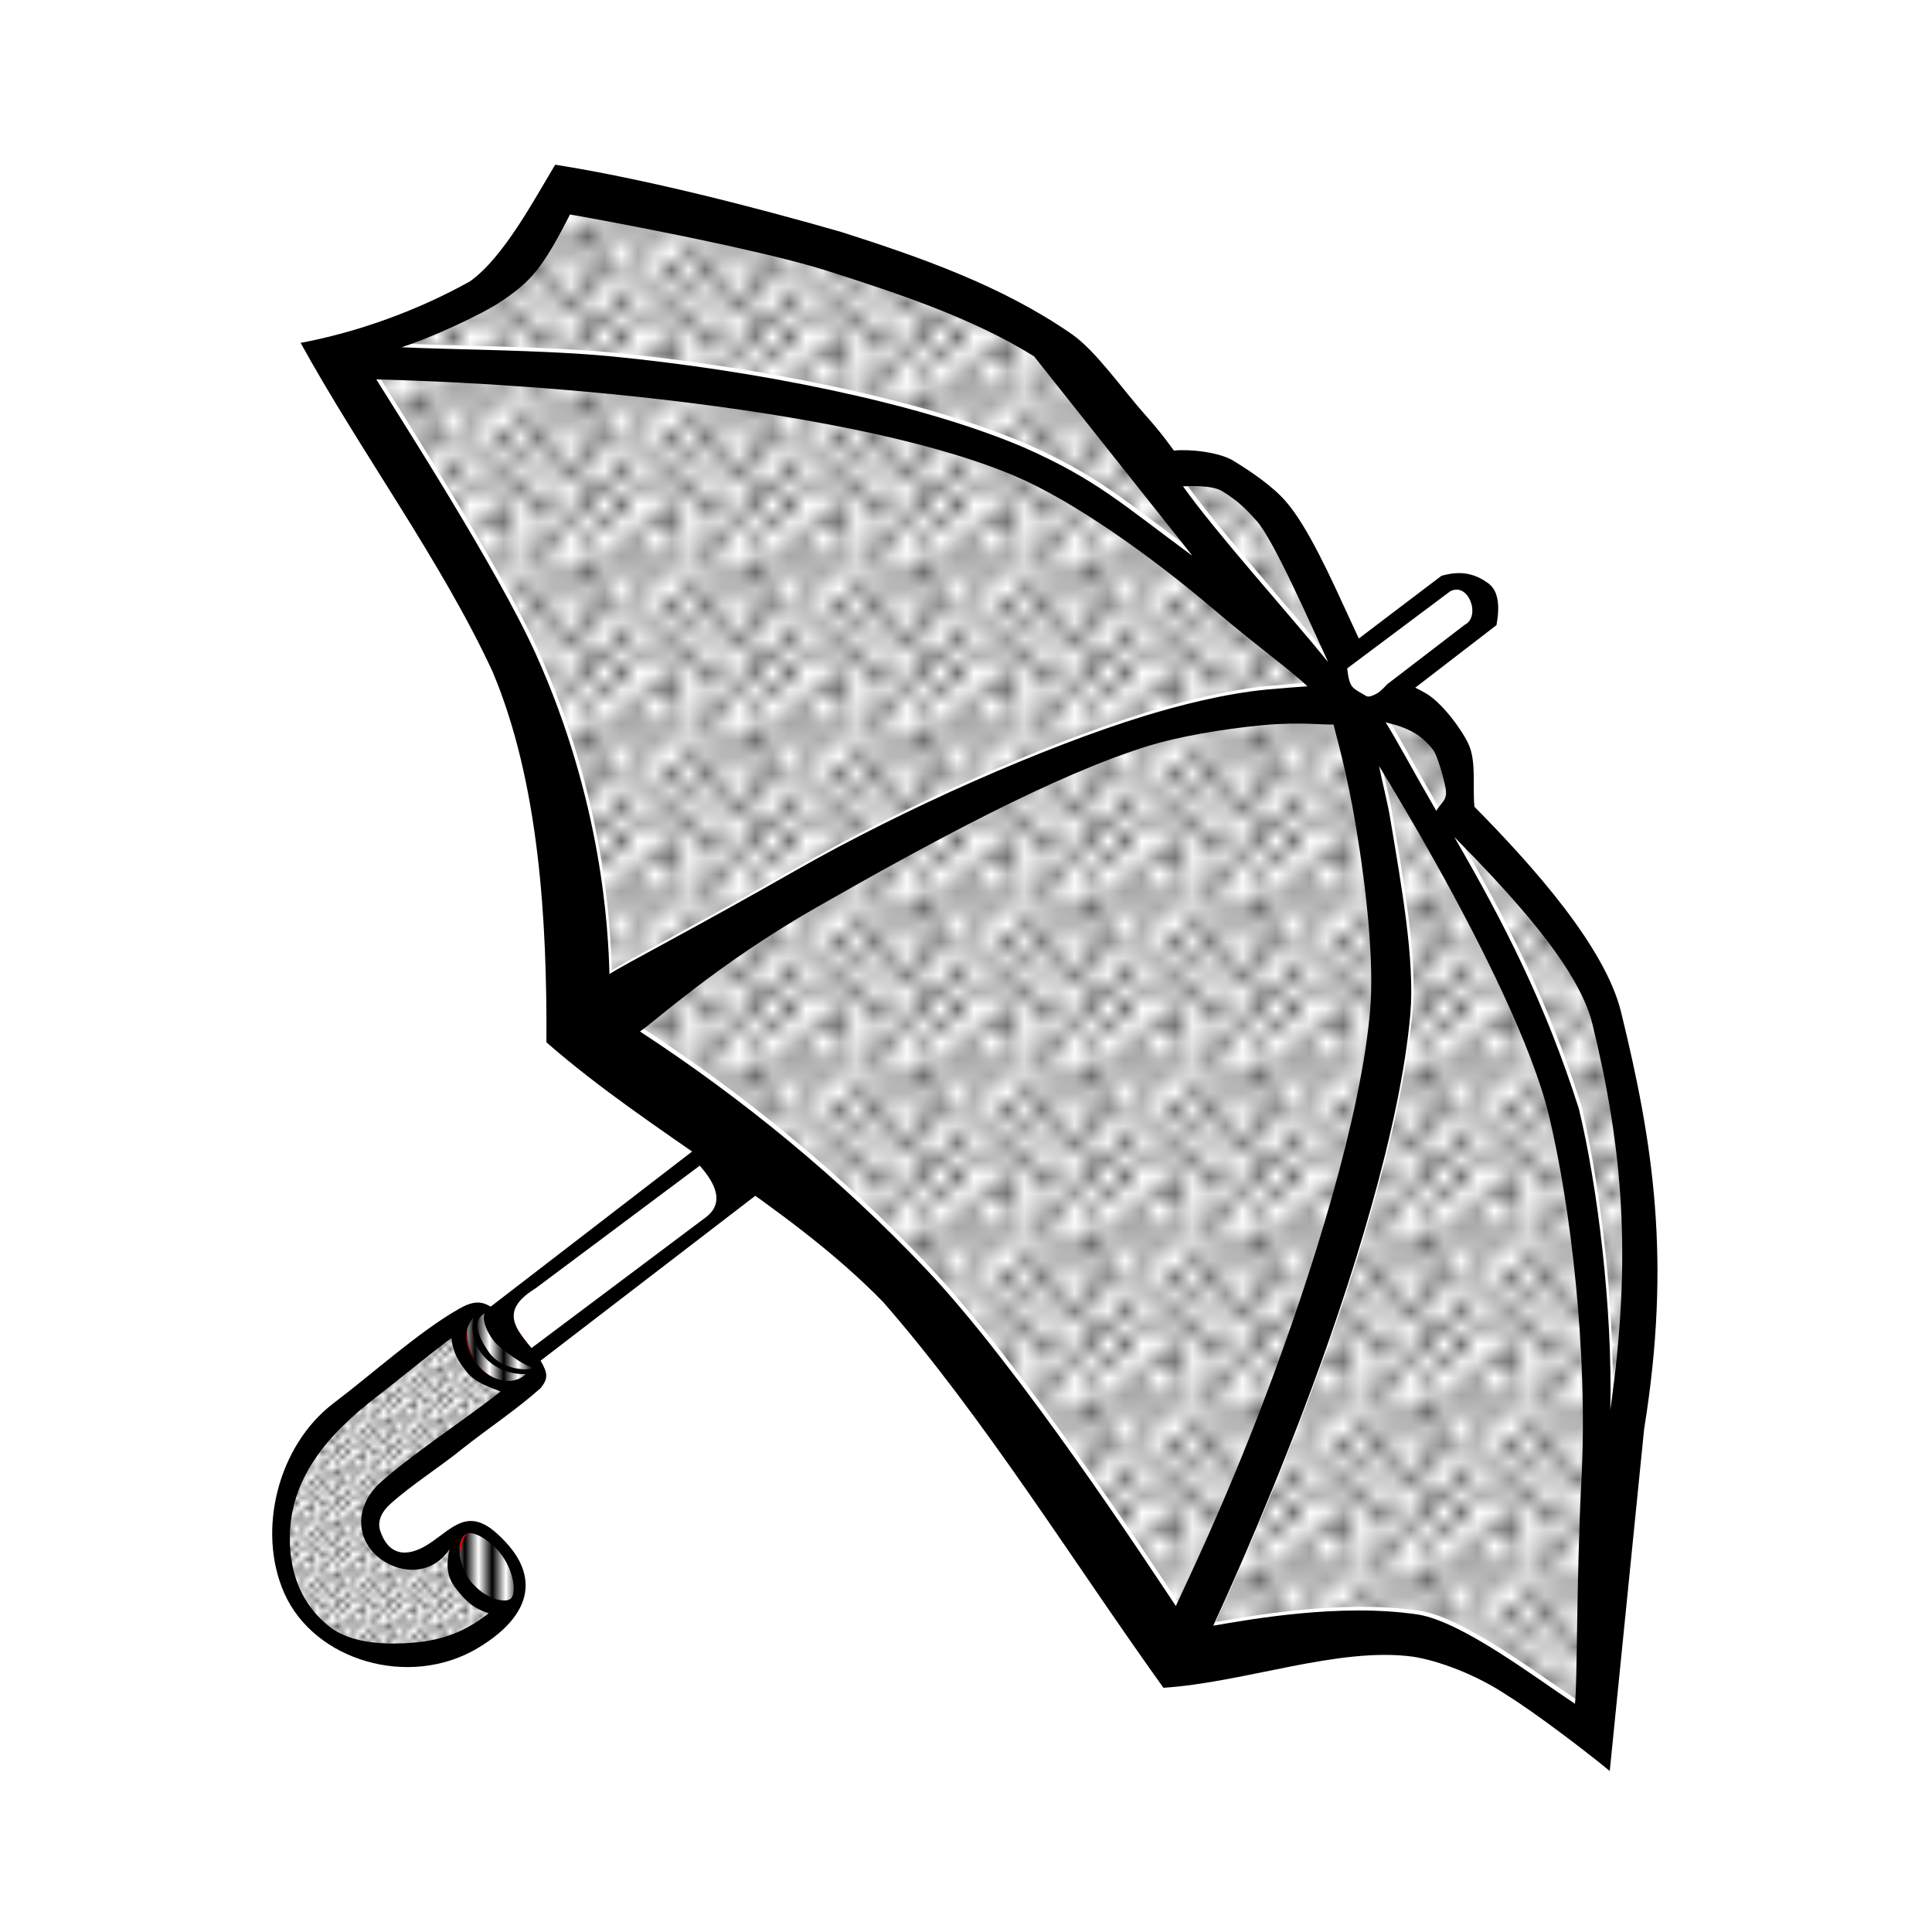 <svg:svg xmlns:dc="http://purl.org/dc/elements/1.1/" xmlns:ns1="http://sodipodi.sourceforge.net/DTD/sodipodi-0.dtd" xmlns:ns2="http://www.inkscape.org/namespaces/inkscape" xmlns:ns3="http://www.w3.org/1999/xlink" xmlns:ns5="http://creativecommons.org/ns#" xmlns:rdf="http://www.w3.org/1999/02/22-rdf-syntax-ns#" xmlns:svg="http://www.w3.org/2000/svg" height="121.495" id="svg4208" version="1.1" viewBox="-13.576 -6.581 121.495 121.495" width="121.495" ns1:docname="schirm-lineart.svg" ns2:version="0.91 r13725">
  <svg:title id="title5154">umbrella - lineart</svg:title>
  <svg:defs id="defs4210">
    <svg:pattern id="pattern6002" patternTransform="matrix(0.344,0,0,0.344,86.267,4.243)" ns2:collect="always" ns3:href="#Polkadots-large" />
    <svg:pattern height="10" id="Polkadots-large" patternTransform="translate(0,0) scale(10,10)" patternUnits="userSpaceOnUse" width="10" ns2:collect="always" ns2:stockid="Polka dots, large">
      <svg:circle cx="2.567" cy="0.810" id="circle5573" r="0.45" style="fill:black;stroke:none" />
      <svg:circle cx="3.048" cy="2.33" id="circle5575" r="0.45" style="fill:black;stroke:none" />
      <svg:circle cx="4.418" cy="2.415" id="circle5577" r="0.45" style="fill:black;stroke:none" />
      <svg:circle cx="1.844" cy="3.029" id="circle5579" r="0.45" style="fill:black;stroke:none" />
      <svg:circle cx="6.08" cy="1.363" id="circle5581" r="0.45" style="fill:black;stroke:none" />
      <svg:circle cx="5.819" cy="4.413" id="circle5583" r="0.45" style="fill:black;stroke:none" />
      <svg:circle cx="4.305" cy="4.048" id="circle5585" r="0.45" style="fill:black;stroke:none" />
      <svg:circle cx="5.541" cy="3.045" id="circle5587" r="0.45" style="fill:black;stroke:none" />
      <svg:circle cx="4.785" cy="5.527" id="circle5589" r="0.45" style="fill:black;stroke:none" />
      <svg:circle cx="2.667" cy="5.184" id="circle5591" r="0.45" style="fill:black;stroke:none" />
      <svg:circle cx="7.965" cy="1.448" id="circle5593" r="0.45" style="fill:black;stroke:none" />
      <svg:circle cx="7.047" cy="5.049" id="circle5595" r="0.45" style="fill:black;stroke:none" />
      <svg:circle cx="4.340" cy="0.895" id="circle5597" r="0.45" style="fill:black;stroke:none" />
      <svg:circle cx="7.125" cy="0.340" id="circle5599" r="0.45" style="fill:black;stroke:none" />
      <svg:circle cx="9.553" cy="1.049" id="circle5601" r="0.45" style="fill:black;stroke:none" />
      <svg:circle cx="7.006" cy="2.689" id="circle5603" r="0.45" style="fill:black;stroke:none" />
      <svg:circle cx="8.909" cy="2.689" id="circle5605" r="0.45" style="fill:black;stroke:none" />
      <svg:circle cx="9.315" cy="4.407" id="circle5607" r="0.45" style="fill:black;stroke:none" />
      <svg:circle cx="7.820" cy="3.870" id="circle5609" r="0.45" style="fill:black;stroke:none" />
      <svg:circle cx="8.270" cy="5.948" id="circle5611" r="0.45" style="fill:black;stroke:none" />
      <svg:circle cx="7.973" cy="7.428" id="circle5613" r="0.45" style="fill:black;stroke:none" />
      <svg:circle cx="9.342" cy="8.072" id="circle5615" r="0.45" style="fill:black;stroke:none" />
      <svg:circle cx="8.206" cy="9.315" id="circle5617" r="0.45" style="fill:black;stroke:none" />
      <svg:circle cx="9.682" cy="9.475" id="circle5619" r="0.45" style="fill:black;stroke:none" />
      <svg:circle cx="9.688" cy="6.186" id="circle5621" r="0.45" style="fill:black;stroke:none" />
      <svg:circle cx="3.379" cy="6.296" id="circle5623" r="0.45" style="fill:black;stroke:none" />
      <svg:circle cx="2.871" cy="8.204" id="circle5625" r="0.45" style="fill:black;stroke:none" />
      <svg:circle cx="4.59" cy="8.719" id="circle5627" r="0.45" style="fill:black;stroke:none" />
      <svg:circle cx="3.181" cy="9.671" id="circle5629" r="0.45" style="fill:black;stroke:none" />
      <svg:circle cx="5.734" cy="7.315" id="circle5631" r="0.45" style="fill:black;stroke:none" />
      <svg:circle cx="6.707" cy="6.513" id="circle5633" r="0.45" style="fill:black;stroke:none" />
      <svg:circle cx="5.730" cy="9.670" id="circle5635" r="0.45" style="fill:black;stroke:none" />
      <svg:circle cx="6.535" cy="8.373" id="circle5637" r="0.45" style="fill:black;stroke:none" />
      <svg:circle cx="4.37" cy="7.154" id="circle5639" r="0.45" style="fill:black;stroke:none" />
      <svg:circle cx="0.622" cy="7.25" id="circle5641" r="0.45" style="fill:black;stroke:none" />
      <svg:circle cx="0.831" cy="5.679" id="circle5643" r="0.45" style="fill:black;stroke:none" />
      <svg:circle cx="1.257" cy="8.519" id="circle5645" r="0.45" style="fill:black;stroke:none" />
      <svg:circle cx="1.989" cy="6.877" id="circle5647" r="0.45" style="fill:black;stroke:none" />
      <svg:circle cx="0.374" cy="3.181" id="circle5649" r="0.45" style="fill:black;stroke:none" />
      <svg:circle cx="1.166" cy="1.664" id="circle5651" r="0.45" style="fill:black;stroke:none" />
      <svg:circle cx="1.151" cy="0.093" id="circle5653" r="0.45" style="fill:black;stroke:none" />
      <svg:circle cx="1.151" cy="10.093" id="circle5655" r="0.45" style="fill:black;stroke:none" />
      <svg:circle cx="1.302" cy="4.451" id="circle5657" r="0.45" style="fill:black;stroke:none" />
      <svg:circle cx="3.047" cy="3.763" id="circle5659" r="0.45" style="fill:black;stroke:none" />
    </svg:pattern>
    <svg:pattern id="pattern6096" patternTransform="matrix(0.961,0,0,2.544,89.095,6.718)" ns2:collect="always" ns3:href="#Strips2_1" />
    <svg:pattern height="1" id="Strips2_1" patternTransform="translate(0,0) scale(10,10)" patternUnits="userSpaceOnUse" width="1.5" ns2:collect="always" ns2:stockid="Stripes 2:1">
      <svg:rect height="2" id="rect5186" style="fill:black;stroke:none" width="1" x="0" y="-0.5" />
    </svg:pattern>
    <svg:pattern id="pattern6098" patternTransform="matrix(0.917,0,0,3.875,87.681,8.132)" ns2:collect="always" ns3:href="#Strips2_1" />
    <svg:pattern id="pattern5883" patternTransform="matrix(1.056,0,0,1.056,-482.719,560.482)" ns2:collect="always" ns3:href="#Polkadots-large" />
  </svg:defs>
  <ns1:namedview bordercolor="#666666" borderopacity="1.0" fit-margin-bottom="1" fit-margin-left="1" fit-margin-right="1" fit-margin-top="1" id="base" pagecolor="#ffffff" showgrid="false" ns2:current-layer="layer1" ns2:cx="45.028771" ns2:cy="194.1661" ns2:document-units="px" ns2:pageopacity="0.0" ns2:pageshadow="2" ns2:window-height="418" ns2:window-maximized="0" ns2:window-width="594" ns2:window-x="175" ns2:window-y="169" ns2:zoom="0.35" />
  <svg:g id="layer1" transform="translate(395.743,-618.196)" ns2:groupmode="layer" ns2:label="Ebene 1">
    <svg:path d="m -387.881,634.037 9.443,-4.38 4.875,-6.618 c 9.782,2.219 21.283,4.55 30.869,10.113 l 5.981,7.596 c 2.197,-0.232 5.905,0.268 8.084,3.303 l 5.161,10.519 4.851,2.627 c 1.303,1.564 1.405,3.472 1.174,5.475 2.561,3.029 6.529,5.814 8.476,10.275 2.292,5.89 2.522,12.965 2.984,17.892 -0.221,10.018 -1.916,19.709 -3.176,29.52 -2.6,-2.187 -7.796,-5.443 -11.818,-6.217 -5.553,-0.318 -9.583,0.97 -14.1,1.688 -6.006,-7.931 -10.123,-16.135 -18.964,-25.2 -5.688,-5.183 -11.82,-9.786 -18.763,-14.969 -0.525,-6.833 -1.217,-14.04 -3.826,-21.915 z" id="path4297" style="fill:#ffffff;fill-opacity:1;fill-rule:evenodd;stroke:#0032ff;stroke-width:0.354;stroke-linecap:butt;stroke-linejoin:miter;stroke-miterlimit:4;stroke-dasharray:none;stroke-opacity:1" ns1:nodetypes="cccccccccccccccccc" ns2:connector-curvature="0" />
    <svg:path d="m -387.881,634.037 9.443,-4.38 4.875,-6.618 c 9.782,2.219 21.283,4.55 30.869,10.113 l 5.981,7.596 c 2.197,-0.232 5.905,0.268 8.084,3.303 l 5.161,10.519 4.851,2.627 c 1.303,1.564 1.405,3.472 1.174,5.475 2.561,3.029 6.529,5.814 8.476,10.275 2.292,5.89 2.522,12.965 2.984,17.892 -0.221,10.018 -1.916,19.709 -3.176,29.52 -2.6,-2.187 -7.796,-5.443 -11.818,-6.217 -5.553,-0.318 -9.583,0.97 -14.1,1.688 -6.006,-7.931 -10.123,-16.135 -18.964,-25.2 -5.688,-5.183 -11.82,-9.786 -18.763,-14.969 -0.525,-6.833 -1.217,-14.04 -3.826,-21.915 z" id="path4297-0" style="fill:url(#pattern5883);fill-opacity:1;fill-rule:evenodd;stroke:#44aa00;stroke-width:0.354;stroke-linecap:butt;stroke-linejoin:miter;stroke-miterlimit:4;stroke-dasharray:none;stroke-opacity:1" ns1:nodetypes="cccccccccccccccccc" ns2:connector-curvature="0" />
    <svg:path d="m -374.258,621.739 c -1.319,2.184 -3.24,5.822 -5.356,7.335 -3.365,1.88 -7.169,3.22 -10.654,3.87 3.698,6.737 8.856,13.731 12.068,20.672 2.944,6.978 3.43,15.71 3.388,23.313 6.661,5.823 15.108,10.095 21.186,16.344 6.308,7.218 12.018,16.449 17.615,24.247 5.144,-0.336 11.001,-2.589 15.691,-1.956 1.574,0.242 3.955,1.11 5.94,2.44 1.685,1.041 4.915,3.493 6.436,4.749 l 2.164,-21.523 c 1.727,-10.665 0.551,-18.016 -1.452,-26.203 -1.002,-4.096 -5.523,-9.162 -9.22,-12.91 -0.133,-1.239 0.14,-2.855 -0.385,-3.963 -0.472,-0.998 -1.7,-2.597 -2.636,-3.15 -1.046,-0.618 -2.111,-0.97 -3.199,-1.212 -0.132,-0.334 -0.518,-1.084 -1.603,-3.444 -1.187,-2.581 -2.641,-5.831 -4.045,-7.439 -0.852,-0.976 -2.199,-1.881 -3.291,-2.551 -0.886,-0.544 -2.761,-0.745 -3.743,-0.64 -0.185,-0.234 -0.637,-0.939 -1.865,-2.318 -1.372,-1.541 -3.048,-3.96 -4.565,-5.012 -4.385,-3.042 -9.548,-4.838 -14.474,-6.413 -5.445,-1.566 -12.408,-3.356 -18,-4.233 z m 0.926,3.132 c 0.93,0.148 11.72,2.116 16.179,3.543 4.489,1.436 9.108,2.956 13.004,5.374 l 9.961,12.548 c -4.382,-3.215 -6.017,-4.801 -10.669,-6.846 -6.695,-2.837 -17.005,-4.835 -25.892,-5.698 -4.239,-0.412 -10.292,-0.42 -13.179,-0.574 1.73,-0.534 5.054,-2.047 6.361,-2.938 1.268,-0.864 1.979,-1.515 2.867,-2.924 0.706,-1.119 1.176,-2.118 1.368,-2.484 z m -12.178,10.369 c 1.794,0.056 7.167,0.187 14.6,0.908 8.822,0.857 19.226,2.485 25.536,5.159 3.664,1.553 8.532,4.999 12.525,8.396 2.812,2.392 4.757,3.753 5.893,4.839 -0.781,0.055 -1.501,0.107 -2.489,0.198 -2.742,0.253 -5.738,1.046 -7.76,1.667 -6.241,1.917 -15.027,5.777 -22,9.754 -6.248,3.564 -10.669,5.849 -11.645,6.473 -0.069,-2.787 -0.463,-10.849 -4.614,-20.086 -2.396,-5.333 -8.661,-15.059 -10.047,-17.308 z m 50.728,6.724 c 0.459,-0.005 1.816,-0.091 2.47,0.31 0.872,0.535 1.412,1.007 2.186,1.893 1.074,1.23 3.324,6.367 4.477,8.856 -2.492,-3.068 -7.079,-8.158 -9.132,-11.06 z m 9.471,14.981 c 0.155,0.696 0.827,2.925 1.412,6.44 0.672,4.037 1.143,8.538 0.885,11.542 -0.572,6.647 -3.593,16.421 -6.655,24.462 -2.618,6.874 -4.889,11.501 -5.562,12.989 -1.757,-2.627 -9.84,-15.004 -15.718,-21.193 -5.424,-5.711 -11.491,-10.692 -17.981,-14.937 0.864,-0.553 4.836,-4.229 11.137,-7.823 6.931,-3.954 14.946,-8.328 20.897,-10.155 1.719,-0.528 4.493,-1.041 7.194,-1.29 2.248,-0.207 3.808,-0.004 4.392,-0.035 z m 3.275,-0.134 c 1.374,0.317 2.248,0.76 2.994,1.744 0.246,0.325 0.65,1.693 0.782,2.433 0.126,0.7 -0.266,0.825 -0.592,1.386 -1.533,-2.644 -2.464,-4.419 -3.184,-5.563 z m -0.413,2.748 c 0.99,1.626 2.232,3.711 3.562,6.092 2.904,5.197 6.069,11.545 7.111,15.856 1.404,5.81 2.452,15.004 2.06,22.734 -0.338,6.669 -0.255,12.887 -0.415,14.286 -2.45,-1.614 -7.045,-5.126 -9.824,-5.604 -4.968,-0.763 -10.831,0.342 -12.92,0.692 0.643,-1.419 2.97,-6.456 5.637,-13.458 3.084,-8.097 6.151,-18 6.756,-25.028 0.289,-3.357 -0.572,-8.103 -1.253,-12.192 -0.202,-1.214 -0.522,-2.369 -0.714,-3.377 z m 4.726,4.454 c 3.423,3.486 7.798,8.125 8.683,11.742 1.921,7.85 2.498,14.666 1.134,24.28 0.144,-6.407 -0.812,-14.095 -1.978,-18.92 -2.116,-6.641 -4.712,-11.699 -7.84,-17.103 z" id="path4255" style="color:#000000;font-style:normal;font-variant:normal;font-weight:normal;font-stretch:normal;font-size:medium;line-height:normal;font-family:sans-serif;text-indent:0;text-align:start;text-decoration:none;text-decoration-line:none;text-decoration-style:solid;text-decoration-color:#000000;letter-spacing:normal;word-spacing:normal;text-transform:none;direction:ltr;block-progression:tb;writing-mode:lr-tb;baseline-shift:baseline;text-anchor:start;white-space:normal;clip-rule:nonzero;display:inline;overflow:visible;visibility:visible;opacity:1;isolation:auto;mix-blend-mode:normal;color-interpolation:sRGB;color-interpolation-filters:linearRGB;solid-color:#000000;solid-opacity:1;fill:#ffffff;fill-opacity:1;fill-rule:evenodd;stroke:none;stroke-width:1.063;stroke-linecap:butt;stroke-linejoin:miter;stroke-miterlimit:4;stroke-dasharray:none;stroke-dashoffset:0;stroke-opacity:1;color-rendering:auto;image-rendering:auto;shape-rendering:auto;text-rendering:auto;enable-background:accumulate" ns1:nodetypes="cccccccccccscsscssscsscccscccscssccssscssscsccsscccssscscsssccsscccssscccsssccsccc" ns2:connector-curvature="0" />
    <svg:path d="m -374.403,621.971 c -1.319,2.184 -3.24,5.822 -5.356,7.335 -3.365,1.88 -7.169,3.22 -10.654,3.87 3.698,6.737 8.856,13.731 12.068,20.672 2.944,6.978 3.43,15.71 3.388,23.313 6.661,5.823 15.108,10.095 21.186,16.344 6.308,7.218 12.018,16.449 17.615,24.247 5.144,-0.336 11.001,-2.589 15.691,-1.956 1.574,0.242 3.955,1.11 5.94,2.44 1.685,1.041 4.915,3.493 6.436,4.749 l 2.164,-21.523 c 1.727,-10.665 0.551,-18.016 -1.452,-26.203 -1.002,-4.096 -5.523,-9.162 -9.22,-12.91 -0.133,-1.239 0.14,-2.855 -0.385,-3.963 -0.472,-0.998 -1.7,-2.597 -2.636,-3.15 -1.046,-0.618 -2.111,-0.97 -3.199,-1.212 -0.132,-0.334 -0.518,-1.084 -1.603,-3.444 -1.187,-2.581 -2.641,-5.831 -4.045,-7.439 -0.852,-0.976 -2.199,-1.881 -3.291,-2.551 -0.886,-0.544 -2.761,-0.745 -3.743,-0.64 -0.185,-0.234 -0.637,-0.939 -1.865,-2.318 -1.372,-1.541 -3.048,-3.96 -4.565,-5.012 -4.385,-3.042 -9.548,-4.838 -14.474,-6.413 -5.445,-1.566 -12.408,-3.356 -18,-4.233 z m 0.926,3.132 c 0.93,0.148 11.72,2.116 16.179,3.543 4.489,1.436 9.108,2.956 13.004,5.374 l 9.961,12.548 c -4.382,-3.215 -6.017,-4.801 -10.669,-6.846 -6.695,-2.837 -17.004,-4.835 -25.892,-5.698 -4.239,-0.412 -10.292,-0.42 -13.179,-0.574 1.73,-0.534 5.054,-2.047 6.361,-2.938 1.268,-0.864 1.979,-1.515 2.867,-2.924 0.706,-1.119 1.176,-2.118 1.368,-2.484 z m -12.178,10.369 c 1.794,0.056 7.167,0.187 14.6,0.908 8.822,0.857 19.226,2.485 25.536,5.159 3.664,1.553 8.532,4.999 12.525,8.396 2.812,2.392 4.757,3.753 5.893,4.839 -0.781,0.055 -1.501,0.107 -2.489,0.198 -2.742,0.253 -5.738,1.046 -7.76,1.667 -6.241,1.917 -15.027,5.777 -22,9.754 -6.248,3.564 -10.669,5.849 -11.645,6.473 -0.069,-2.787 -0.463,-10.849 -4.614,-20.086 -2.396,-5.333 -8.661,-15.059 -10.047,-17.308 z m 50.728,6.724 c 0.459,-0.005 1.816,-0.091 2.47,0.31 0.872,0.535 1.412,1.007 2.186,1.893 1.074,1.23 3.324,6.367 4.477,8.856 -2.492,-3.068 -7.079,-8.158 -9.132,-11.06 z m 9.471,14.981 c 0.155,0.696 0.827,2.925 1.412,6.44 0.672,4.037 1.143,8.538 0.885,11.542 -0.572,6.647 -3.593,16.421 -6.655,24.462 -2.618,6.874 -4.889,11.501 -5.562,12.989 -1.757,-2.627 -9.84,-15.004 -15.718,-21.193 -5.424,-5.71 -11.491,-10.692 -17.981,-14.937 0.864,-0.553 4.836,-4.229 11.137,-7.823 6.931,-3.954 14.946,-8.328 20.897,-10.155 1.719,-0.528 4.493,-1.041 7.194,-1.29 2.248,-0.207 3.808,-0.004 4.392,-0.035 z m 3.275,-0.135 c 1.374,0.317 2.248,0.76 2.994,1.744 0.246,0.325 0.65,1.693 0.782,2.433 0.126,0.7 -0.266,0.825 -0.592,1.386 -1.533,-2.644 -2.464,-4.419 -3.184,-5.563 z m -0.413,2.748 c 0.99,1.626 2.232,3.711 3.562,6.092 2.904,5.197 6.069,11.545 7.111,15.856 1.404,5.81 2.452,15.004 2.06,22.734 -0.338,6.669 -0.255,12.887 -0.415,14.286 -2.45,-1.614 -7.045,-5.126 -9.824,-5.604 -4.968,-0.763 -10.831,0.342 -12.92,0.692 0.643,-1.419 2.97,-6.456 5.637,-13.458 3.084,-8.097 6.151,-18 6.756,-25.028 0.289,-3.357 -0.572,-8.103 -1.253,-12.192 -0.202,-1.214 -0.522,-2.369 -0.714,-3.377 z m 4.726,4.454 c 3.423,3.486 7.798,8.125 8.683,11.742 1.921,7.85 2.498,14.666 1.134,24.28 0.144,-6.407 -0.812,-14.095 -1.978,-18.92 -2.116,-6.642 -4.712,-11.699 -7.84,-17.103 z" id="path4255-3" style="color:#000000;font-style:normal;font-variant:normal;font-weight:normal;font-stretch:normal;font-size:medium;line-height:normal;font-family:sans-serif;text-indent:0;text-align:start;text-decoration:none;text-decoration-line:none;text-decoration-style:solid;text-decoration-color:#000000;letter-spacing:normal;word-spacing:normal;text-transform:none;direction:ltr;block-progression:tb;writing-mode:lr-tb;baseline-shift:baseline;text-anchor:start;white-space:normal;clip-rule:nonzero;display:inline;overflow:visible;visibility:visible;opacity:1;isolation:auto;mix-blend-mode:normal;color-interpolation:sRGB;color-interpolation-filters:linearRGB;solid-color:#000000;solid-opacity:1;fill:#000000;fill-opacity:1;fill-rule:evenodd;stroke:none;stroke-width:1.063;stroke-linecap:butt;stroke-linejoin:miter;stroke-miterlimit:4;stroke-dasharray:none;stroke-dashoffset:0;stroke-opacity:1;color-rendering:auto;image-rendering:auto;shape-rendering:auto;text-rendering:auto;enable-background:accumulate" ns1:nodetypes="cccccccccccscsscssscsscccscccscssccssscssscsccsscccssscscsssccsscccssscccsssccsccc" ns2:connector-curvature="0" />
    <svg:g id="g4329-6" style="fill:#ffffff;fill-opacity:1;stroke:#ff0000;stroke-width:0.378;stroke-miterlimit:4;stroke-dasharray:none;stroke-opacity:1" transform="matrix(0.938,0,0,0.938,-560.818,586.481)">
      <svg:path d="m 253.872,74.17 7.143,-5.432 c 0,0 0.269,-1.758 -0.112,-2.279 -0.381,-0.522 -2.302,-0.725 -2.302,-0.725 l -7.292,5.518 c 0.149,1.208 0.448,2.366 2.562,2.919 z m -45.233,29.934 -13.989,10.859 c -0.09,0.965 0.952,1.601 2.355,2.973 l 14.968,-11.509 z" id="path4269-8-0" style="color:#000000;font-style:normal;font-variant:normal;font-weight:normal;font-stretch:normal;font-size:medium;line-height:normal;font-family:sans-serif;text-indent:0;text-align:start;text-decoration:none;text-decoration-line:none;text-decoration-style:solid;text-decoration-color:#000000;letter-spacing:normal;word-spacing:normal;text-transform:none;direction:ltr;block-progression:tb;writing-mode:lr-tb;baseline-shift:baseline;text-anchor:start;white-space:normal;clip-rule:nonzero;display:inline;overflow:visible;visibility:visible;opacity:1;isolation:auto;mix-blend-mode:normal;color-interpolation:sRGB;color-interpolation-filters:linearRGB;solid-color:#000000;solid-opacity:1;fill:#ffffff;fill-opacity:1;fill-rule:evenodd;stroke:#ff0000;stroke-width:0.378;stroke-linecap:butt;stroke-linejoin:miter;stroke-miterlimit:4;stroke-dasharray:none;stroke-dashoffset:0;stroke-opacity:1;color-rendering:auto;image-rendering:auto;shape-rendering:auto;text-rendering:auto;enable-background:accumulate" ns1:nodetypes="ccscccccccc" ns2:connector-curvature="0" />
      <svg:path d="m 192.739,114.82 c -3.191,2.425 -6.853,5.788 -9.684,7.981 -2.322,2.156 -3.065,7.031 -2.135,10.071 0.738,2.414 2.585,4.017 5.595,4.694 1.167,0.335 2.332,0.205 3.552,0.122 1.644,-0.191 3.052,-0.81 4.402,-1.677 0.493,-0.388 0.659,-0.745 1.572,-1.442 -1.498,0.218 -5.531,-1.831 -3.519,-5.144 -0.864,0.654 -2.229,1.5 -3.171,2.038 -1.114,0.514 -2.843,-1.128 -2.928,-2.076 -0.123,-1.389 1.327,-2.636 1.971,-3.027 l 8.319,-6.285 c -3.218,-0.561 -4.463,-2.363 -3.975,-5.255 z" id="path4273-7-5" style="color:#000000;font-style:normal;font-variant:normal;font-weight:normal;font-stretch:normal;font-size:medium;line-height:normal;font-family:sans-serif;text-indent:0;text-align:start;text-decoration:none;text-decoration-line:none;text-decoration-style:solid;text-decoration-color:#000000;letter-spacing:normal;word-spacing:normal;text-transform:none;direction:ltr;block-progression:tb;writing-mode:lr-tb;baseline-shift:baseline;text-anchor:start;white-space:normal;clip-rule:nonzero;display:inline;overflow:visible;visibility:visible;opacity:1;isolation:auto;mix-blend-mode:normal;color-interpolation:sRGB;color-interpolation-filters:linearRGB;solid-color:#000000;solid-opacity:1;fill:#ffffff;fill-opacity:1;fill-rule:evenodd;stroke:#ff0000;stroke-width:0.378;stroke-linecap:butt;stroke-linejoin:bevel;stroke-miterlimit:4;stroke-dasharray:none;stroke-dashoffset:0;stroke-opacity:1;color-rendering:auto;image-rendering:auto;shape-rendering:auto;text-rendering:auto;enable-background:accumulate" ns1:nodetypes="ccsccccccsccc" ns2:connector-curvature="0" />
      <svg:path d="m 193.17,118.654 c -0.683,-0.686 -1.169,-3.376 -0.052,-4.151 0.772,-0.535 2.556,1.004 3.282,2.037 0.751,1.068 1.839,2.373 0.849,3.223 -1.07,0.919 -3.402,-0.43 -4.079,-1.11 z" id="path4280-1-0" style="fill:#ffffff;fill-opacity:1;fill-rule:evenodd;stroke:#ff0000;stroke-width:0.378;stroke-linecap:butt;stroke-linejoin:miter;stroke-miterlimit:4;stroke-dasharray:none;stroke-opacity:1" ns1:nodetypes="sssss" ns2:connector-curvature="0" />
      <svg:path d="m 192.691,132.776 c -0.683,-0.686 -0.815,-2.644 0.164,-3.459 0.722,-0.601 2.306,0.754 3.032,1.787 0.751,1.068 0.792,2.506 0.161,3.161 -0.978,1.015 -2.68,-0.809 -3.357,-1.489 z" id="path4280-9-1-5" style="fill:#ffffff;fill-opacity:1;fill-rule:evenodd;stroke:#ff0000;stroke-width:0.378;stroke-linecap:butt;stroke-linejoin:miter;stroke-miterlimit:4;stroke-dasharray:none;stroke-opacity:1" ns1:nodetypes="sssss" ns2:connector-curvature="0" />
    </svg:g>
    <svg:g id="g4329-6-0" style="stroke:#ff0000;stroke-width:0.378;stroke-miterlimit:4;stroke-dasharray:none;stroke-opacity:1" transform="matrix(0.938,0,0,0.938,-560.818,586.481)">
      <svg:path d="m 253.872,74.17 7.143,-5.432 c 0,0 0.269,-1.758 -0.112,-2.279 -0.381,-0.522 -2.302,-0.725 -2.302,-0.725 l -7.292,5.518 c 0.149,1.208 0.448,2.366 2.562,2.919 z m -45.233,29.934 -13.989,10.859 c -0.065,0.407 1.037,-0.277 2.355,2.973 l 14.968,-11.509 z" id="path4269-8-0-9" style="color:#000000;font-style:normal;font-variant:normal;font-weight:normal;font-stretch:normal;font-size:medium;line-height:normal;font-family:sans-serif;text-indent:0;text-align:start;text-decoration:none;text-decoration-line:none;text-decoration-style:solid;text-decoration-color:#000000;letter-spacing:normal;word-spacing:normal;text-transform:none;direction:ltr;block-progression:tb;writing-mode:lr-tb;baseline-shift:baseline;text-anchor:start;white-space:normal;clip-rule:nonzero;display:inline;overflow:visible;visibility:visible;opacity:1;isolation:auto;mix-blend-mode:normal;color-interpolation:sRGB;color-interpolation-filters:linearRGB;solid-color:#000000;solid-opacity:1;fill:none;fill-opacity:1;fill-rule:evenodd;stroke:#ff0000;stroke-width:0.378;stroke-linecap:butt;stroke-linejoin:miter;stroke-miterlimit:4;stroke-dasharray:none;stroke-dashoffset:0;stroke-opacity:1;color-rendering:auto;image-rendering:auto;shape-rendering:auto;text-rendering:auto;enable-background:accumulate" ns1:nodetypes="ccscccccccc" ns2:connector-curvature="0" />
      <svg:path d="m 192.739,114.82 c -3.191,2.425 -6.853,5.788 -9.684,7.981 -2.322,2.156 -3.065,7.031 -2.135,10.071 0.738,2.414 2.585,4.017 5.595,4.694 1.167,0.335 2.332,0.205 3.552,0.122 1.644,-0.191 3.052,-0.81 4.402,-1.677 0.493,-0.388 0.659,-0.745 1.572,-1.442 -1.498,0.218 -5.531,-1.831 -3.519,-5.144 -0.864,0.654 -2.229,1.5 -3.171,2.038 -1.114,0.514 -2.843,-1.128 -2.928,-2.076 -0.123,-1.389 1.327,-2.636 1.971,-3.027 l 8.319,-6.285 c -3.218,-0.561 -4.463,-2.363 -3.975,-5.255 z" id="path4273-7-5-7" style="color:#000000;font-style:normal;font-variant:normal;font-weight:normal;font-stretch:normal;font-size:medium;line-height:normal;font-family:sans-serif;text-indent:0;text-align:start;text-decoration:none;text-decoration-line:none;text-decoration-style:solid;text-decoration-color:#000000;letter-spacing:normal;word-spacing:normal;text-transform:none;direction:ltr;block-progression:tb;writing-mode:lr-tb;baseline-shift:baseline;text-anchor:start;white-space:normal;clip-rule:nonzero;display:inline;overflow:visible;visibility:visible;opacity:1;isolation:auto;mix-blend-mode:normal;color-interpolation:sRGB;color-interpolation-filters:linearRGB;solid-color:#000000;solid-opacity:1;fill:url(#pattern6002);fill-opacity:1;fill-rule:evenodd;stroke:#ff0000;stroke-width:0.378;stroke-linecap:butt;stroke-linejoin:bevel;stroke-miterlimit:4;stroke-dasharray:none;stroke-dashoffset:0;stroke-opacity:1;color-rendering:auto;image-rendering:auto;shape-rendering:auto;text-rendering:auto;enable-background:accumulate" ns1:nodetypes="ccsccccccsccc" ns2:connector-curvature="0" />
      <svg:path d="m 193.126,118.61 c -0.683,-0.686 -1.125,-3.332 -0.008,-4.106 0.772,-0.535 2.556,1.004 3.282,2.037 0.751,1.068 1.839,2.373 0.849,3.223 -1.07,0.919 -3.446,-0.474 -4.123,-1.154 z" id="path4280-1-0-7" style="fill:url(#pattern6096);fill-opacity:1;fill-rule:evenodd;stroke:#ff0000;stroke-width:0.378;stroke-linecap:butt;stroke-linejoin:miter;stroke-miterlimit:4;stroke-dasharray:none;stroke-opacity:1" ns1:nodetypes="sssss" ns2:connector-curvature="0" />
      <svg:path d="m 192.691,132.776 c -0.683,-0.686 -0.815,-2.644 0.164,-3.459 0.722,-0.601 2.306,0.754 3.032,1.787 0.751,1.068 0.792,2.506 0.161,3.161 -0.978,1.015 -2.68,-0.809 -3.357,-1.489 z" id="path4280-9-1-5-3" style="fill:url(#pattern6098);fill-opacity:1;fill-rule:evenodd;stroke:#ff0000;stroke-width:0.378;stroke-linecap:butt;stroke-linejoin:miter;stroke-miterlimit:4;stroke-dasharray:none;stroke-opacity:1" ns1:nodetypes="sssss" ns2:connector-curvature="0" />
    </svg:g>
    <svg:path d="m -318.675,647.827 -7.174,5.444 c -0.238,1.943 2.499,4.705 4.058,2.721 l 6.579,-5.065 c 0.212,-1.144 0.146,-2.139 -0.499,-2.617 -0.969,-0.72 -1.892,-0.788 -2.963,-0.483 z m 0.543,0.979 c 1.164,-0.633 1.953,1.578 0.931,2.094 l -4.89,3.75 c 0,0 -0.38,0.433 -0.628,0.567 -0.202,0.109 -0.492,0.263 -0.668,0.175 -0.88,-0.53 -1.058,-0.434 -1.214,-1.744 z m -47.212,34.876 c -4.373,3.368 -8.747,6.735 -13.12,10.103 -0.62,-0.381 -1.142,-0.344 -1.991,0.136 -2.533,1.445 -5.505,4.138 -7.858,5.912 -3.542,2.67 -4.866,8.054 -3.127,11.972 1.887,4.253 7.853,6.008 12.144,3.464 3.154,-1.87 4.294,-4.439 1.241,-7.207 -1.841,-1.669 -2.797,-0.354 -4.249,0.611 -1.088,0.724 -2.477,1.052 -3.101,-0.782 -0.216,-0.634 0.122,-1.24 0.63,-1.697 1.365,-1.228 3.085,-2.298 4.569,-3.502 1.619,-1.279 3.399,-2.454 4.894,-3.794 0.44,-0.566 0.482,-0.876 -0.012,-1.716 l 13.964,-10.724 z m 0.029,1.236 c 0.636,0.734 1.777,2.183 0.392,3.239 l -10.97,8.23 c -1.274,-1.468 -1.801,-2.489 0.275,-3.771 z m -14.217,9.528 c -0.458,1.931 1.267,3.669 3.29,3.574 -0.871,0.837 -2.362,0.396 -3.191,-0.708 -0.685,-0.912 -0.781,-2.119 -0.099,-2.866 z m 0.671,-0.229 c -0.183,0.652 0.439,1.537 0.636,1.776 0.328,0.397 1.936,1.598 2.491,1.63 -0.218,0.199 -2.006,0.217 -2.849,-0.988 -0.31,-0.444 -1.258,-1.847 -0.278,-2.418 z m -2.07,1.533 c 0.108,1.017 0.482,1.518 0.939,2.11 0.463,0.599 1.15,0.892 2.158,1.255 -2.037,1.625 -5.906,4.174 -7.686,5.84 -1.447,1.426 -1.37,3.244 -0.237,4.376 1.162,1.162 3.414,1.598 4.701,-0.283 -0.3,1.402 0.031,1.993 0.474,2.546 0.445,0.556 0.938,1.139 1.994,1.472 -1.198,0.939 -2.543,1.631 -4.494,1.825 -2.132,0.212 -4.212,0.029 -5.49,-0.961 -1.742,-1.349 -2.522,-3.32 -2.52,-5.575 0.003,-3.793 2.384,-6.52 5.394,-8.853 1.642,-1.273 3.112,-2.499 4.769,-3.753 z m 0.927,12.332 c 0.49,-0.282 1.618,0.529 2.152,1.209 0.771,0.982 1.022,2.322 0.706,2.801 -0.23,0.349 -1.465,0.208 -2.441,-0.875 -0.854,-0.947 -1.165,-2.704 -0.417,-3.135 z" id="path4269-8" style="color:#000000;font-style:normal;font-variant:normal;font-weight:normal;font-stretch:normal;font-size:medium;line-height:normal;font-family:sans-serif;text-indent:0;text-align:start;text-decoration:none;text-decoration-line:none;text-decoration-style:solid;text-decoration-color:#000000;letter-spacing:normal;word-spacing:normal;text-transform:none;direction:ltr;block-progression:tb;writing-mode:lr-tb;baseline-shift:baseline;text-anchor:start;white-space:normal;clip-rule:nonzero;display:inline;overflow:visible;visibility:visible;opacity:1;isolation:auto;mix-blend-mode:normal;color-interpolation:sRGB;color-interpolation-filters:linearRGB;solid-color:#000000;solid-opacity:1;fill:#000000;fill-opacity:1;fill-rule:evenodd;stroke:none;stroke-width:1.063;stroke-linecap:butt;stroke-linejoin:miter;stroke-miterlimit:4;stroke-dasharray:none;stroke-dashoffset:0;stroke-opacity:1;color-rendering:auto;image-rendering:auto;shape-rendering:auto;text-rendering:auto;enable-background:accumulate" ns1:nodetypes="ccccsccccsccccccsssssssccccccccccccsccscsccsccscscsssscsssss" ns2:connector-curvature="0" />
  </svg:g>
</svg:svg>